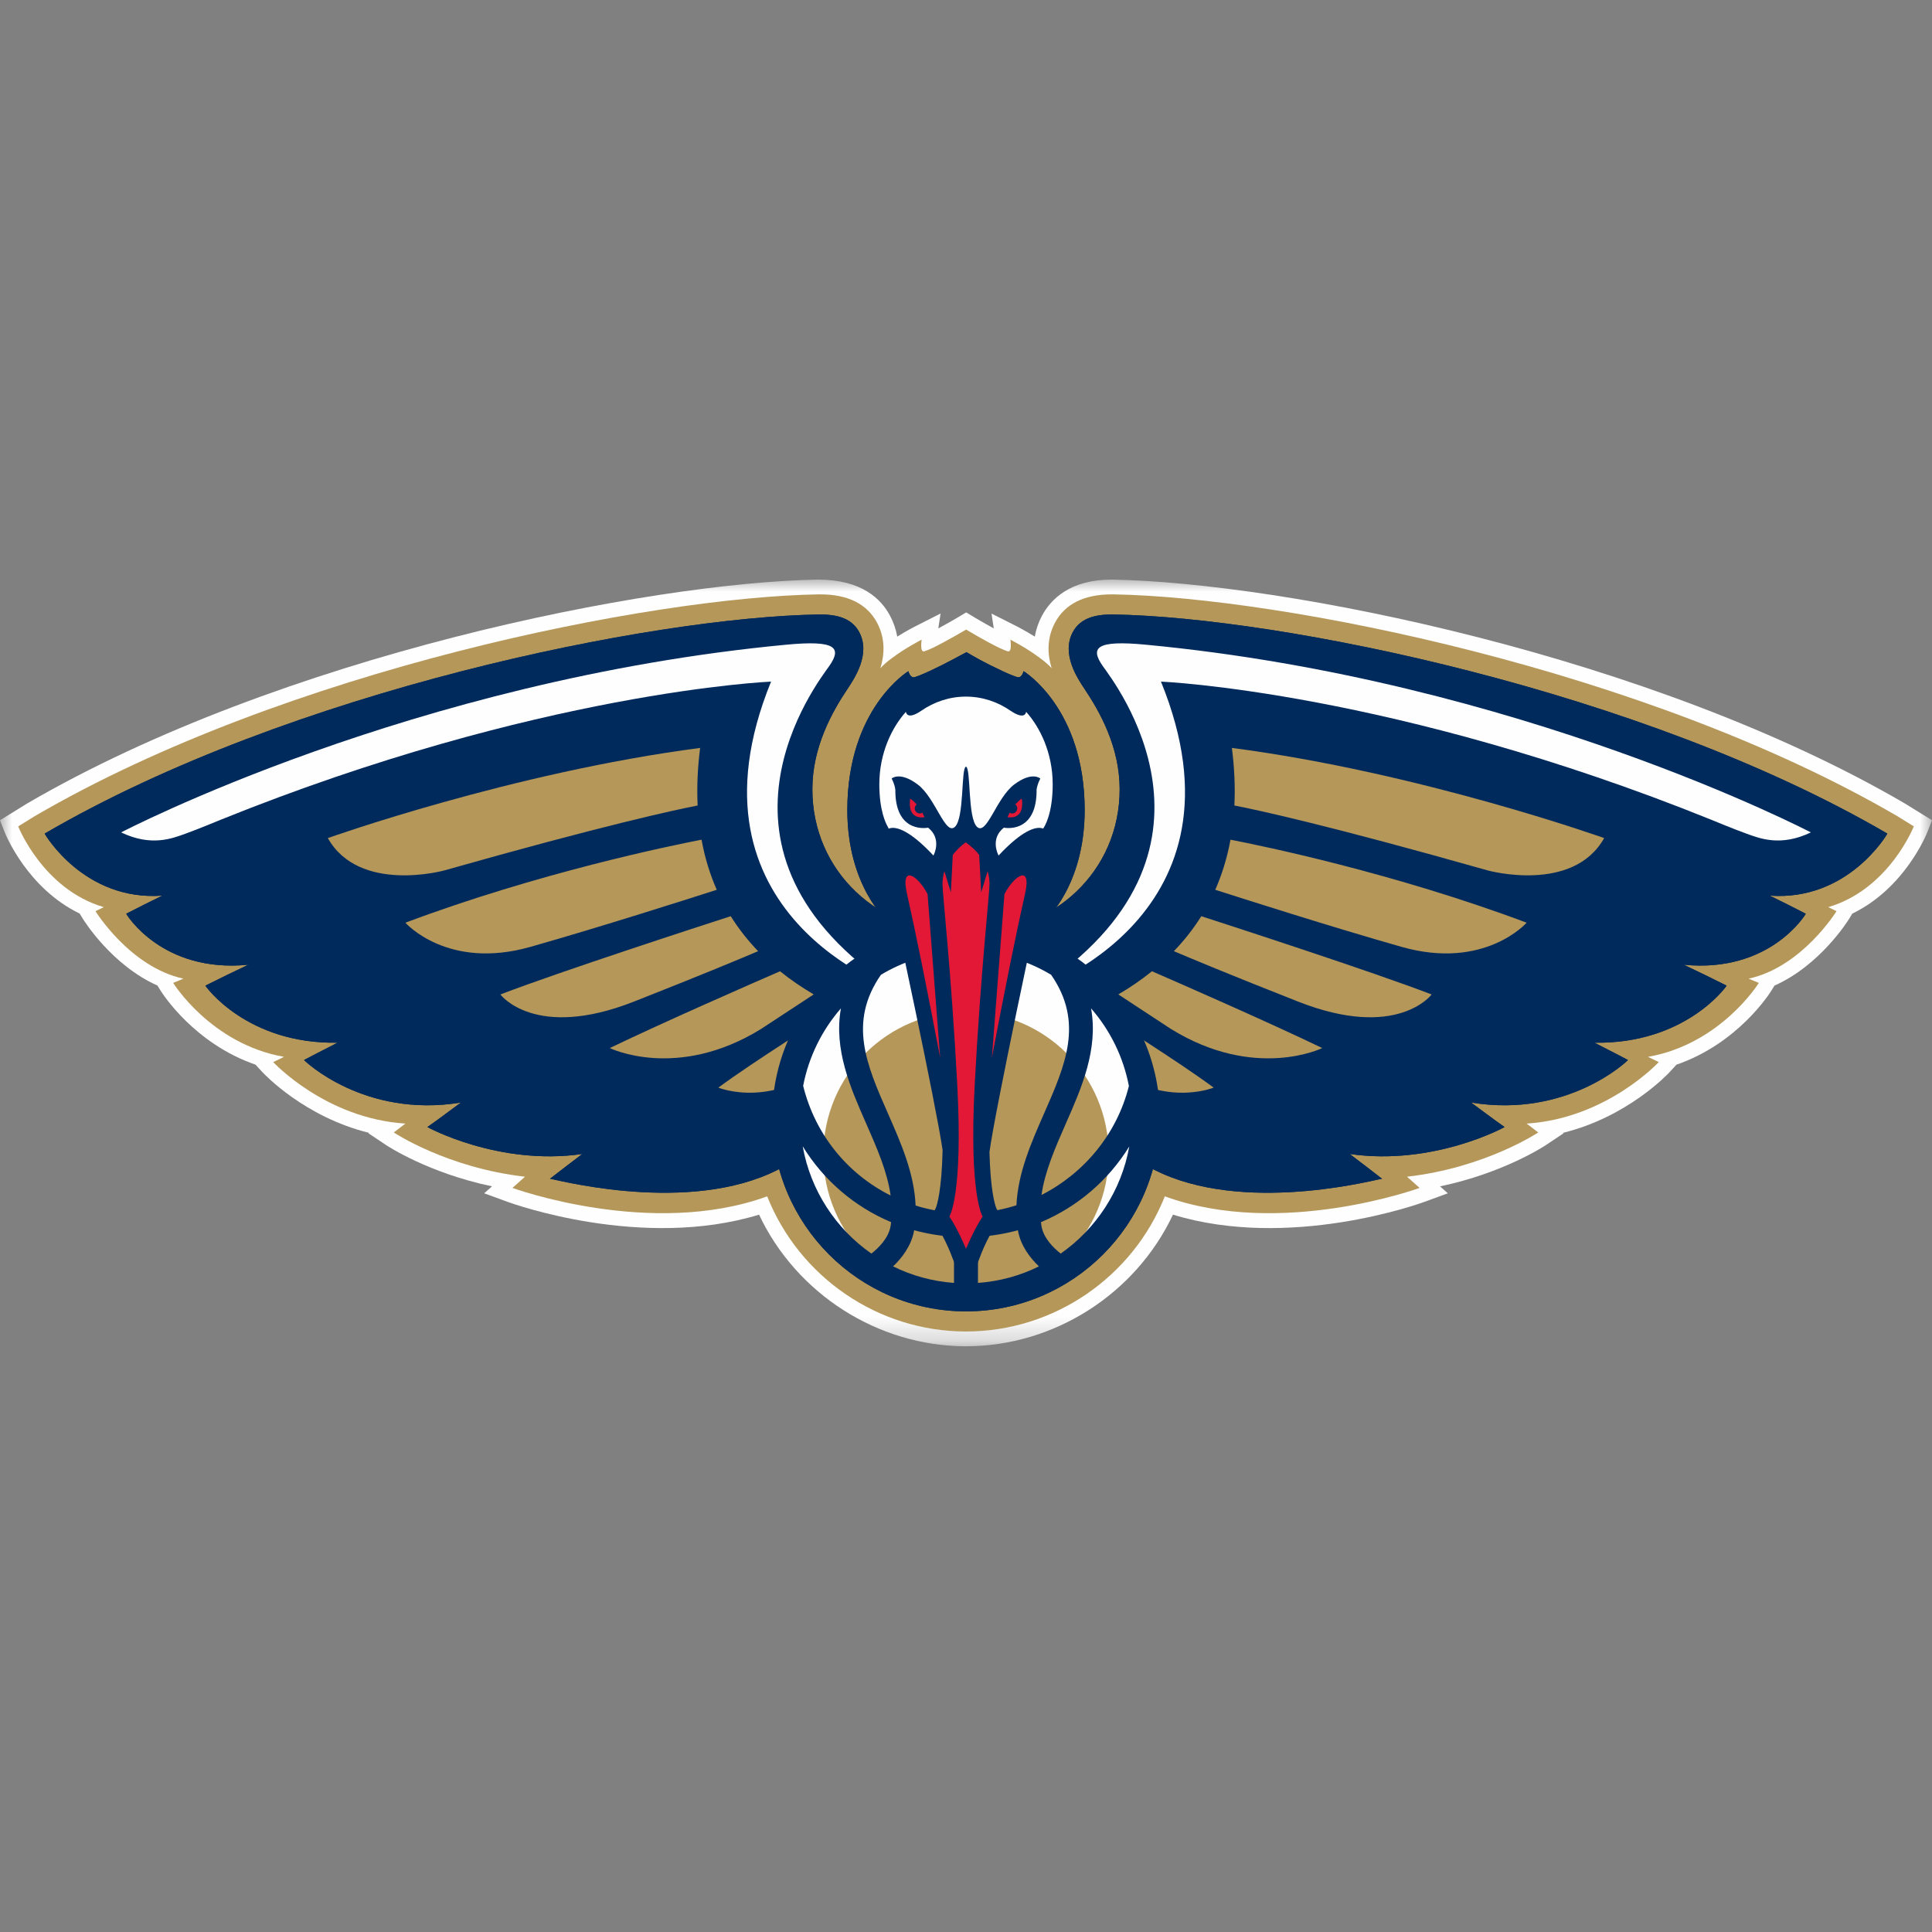 <?xml version="1.0" encoding="UTF-8"?>
<svg width="80px" height="80px" viewBox="0 0 80 80" version="1.1" xmlns="http://www.w3.org/2000/svg" xmlns:xlink="http://www.w3.org/1999/xlink">
    <rect x="0" y="0" width="80" height="80" fill="#808080" stroke="none"/>
    <title>A0BF6425-DEB9-4E0F-BEC0-B9C3F901DB0F</title>
    <defs>
        <polygon id="path-1" points="-6.83155323e-15 31.746 80 31.746 80 0 -6.83155323e-15 0"></polygon>
    </defs>
    <g id="Specifications" stroke="none" stroke-width="1" fill="none" fill-rule="evenodd">
        <g id="Teams" transform="translate(-624, -797)">
            <g id="Group-6-Copy-5" transform="translate(624, 712)">
                <g id="Group-3" transform="translate(0, 48)">
                    <g id="Assets-exportable/Logos/Club-logos/West-Conference/New-Orleans-Pelicans/transparent" transform="translate(0, 37)">
                        <g id="Group" fill-rule="nonzero">
                            <rect id="Rectangle" x="0" y="0" width="80" height="80" rx="20"></rect>
                        </g>
                        <g id="Group-2" transform="translate(0, 24)">
                            <g id="Clipped">
                                <mask id="mask-2" fill="white">
                                    <use xlink:href="#path-1"></use>
                                </mask>
                                <g id="Path"></g>
                                <path d="M78.878,9.271 C68.385,3.148 53.135,0.12 46.031,0 C44.308,0 43.512,0.813 43.145,1.498 C42.999,1.774 42.9,2.063 42.849,2.361 C42.456,2.115 42.134,1.953 42.114,1.941 L41.057,1.407 L41.15,2.02 C40.725,1.789 40.324,1.549 40.321,1.547 L40.009,1.358 L39.697,1.544 C39.697,1.544 39.283,1.789 38.853,2.021 L38.948,1.404 L37.888,1.941 C37.867,1.953 37.545,2.115 37.153,2.361 C37.101,2.063 37.001,1.773 36.855,1.497 C36.491,0.813 35.695,0 33.869,0 C26.865,0.12 11.616,3.148 1.111,9.278 L-6.83155323e-15,9.965 L0.186,10.441 C0.227,10.546 1.125,12.776 3.3,13.83 L3.434,14.05 C3.49,14.139 4.636,15.971 6.52,16.81 L6.651,17.021 C6.713,17.121 8.027,19.205 10.58,20.085 L10.865,20.394 C10.946,20.481 12.609,22.251 15.279,22.908 L15.255,22.926 L15.967,23.402 C16.048,23.457 17.751,24.577 20.373,25.123 L20.049,25.412 L21.009,25.763 C21.244,25.85 26.601,27.774 31.431,26.296 C32.978,29.577 36.353,31.746 40.002,31.746 C43.65,31.746 47.023,29.577 48.57,26.296 C53.396,27.774 58.758,25.85 58.992,25.763 L59.951,25.412 L59.628,25.125 C62.249,24.577 63.952,23.457 64.033,23.402 L64.745,22.926 L64.722,22.908 C67.391,22.251 69.054,20.481 69.135,20.394 L69.418,20.086 C71.973,19.206 73.287,17.121 73.348,17.021 L73.478,16.811 C75.364,15.972 76.511,14.139 76.566,14.05 L76.701,13.83 C78.876,12.776 79.773,10.546 79.814,10.441 L80,9.965 L78.878,9.271 L78.878,9.271 Z" id="Path" fill="#FEFEFE" fill-rule="nonzero" mask="url(#mask-2)"></path>
                            </g>
                            <path d="M79.246,10.218 L78.57,9.799 C68.165,3.727 53.058,0.729 46.122,0.612 L46.031,0.612 C44.89,0.612 44.1,1.007 43.685,1.784 C43.334,2.446 43.375,3.108 43.546,3.67 C43.426,3.533 43.253,3.387 43.063,3.248 C42.5,2.822 41.838,2.487 41.838,2.487 C41.838,2.487 41.925,3.035 41.723,2.968 C41.629,2.939 41.513,2.888 41.385,2.83 C40.822,2.559 40.006,2.07 40.006,2.07 C40.006,2.07 39.178,2.559 38.617,2.83 C38.488,2.888 38.371,2.939 38.277,2.968 C38.076,3.035 38.164,2.487 38.164,2.487 C38.164,2.487 37.502,2.822 36.937,3.248 C36.748,3.387 36.575,3.533 36.455,3.67 C36.626,3.108 36.668,2.446 36.316,1.784 C35.901,1.007 35.11,0.612 33.97,0.612 L33.878,0.612 C26.943,0.729 11.836,3.727 1.432,9.799 L0.754,10.218 C0.754,10.218 1.775,12.822 4.297,13.563 L3.954,13.729 C3.954,13.729 5.379,16.044 7.595,16.524 L7.171,16.7 C7.171,16.7 8.733,19.227 11.76,19.762 L11.313,19.978 C11.313,19.978 13.474,22.316 16.787,22.525 L16.306,22.893 C16.306,22.893 18.501,24.357 21.739,24.725 L21.219,25.189 C21.219,25.189 26.96,27.29 31.768,25.538 C33.094,28.877 36.354,31.134 39.999,31.134 L40.002,31.134 C43.647,31.134 46.906,28.877 48.233,25.538 C53.041,27.29 58.782,25.189 58.782,25.189 L58.261,24.725 C61.499,24.357 63.695,22.893 63.695,22.893 L63.214,22.525 C66.527,22.316 68.686,19.978 68.686,19.978 L68.24,19.762 C71.268,19.227 72.829,16.7 72.829,16.7 L72.406,16.524 C74.621,16.044 76.046,13.729 76.046,13.729 L75.703,13.563 C78.225,12.822 79.246,10.218 79.246,10.218 Z" id="Path" fill="#B49759" fill-rule="nonzero"></path>
                            <path d="M78.151,10.518 C67.973,4.582 53.02,1.562 46.111,1.445 C45.278,1.431 44.711,1.634 44.421,2.177 C43.939,3.082 44.618,4.091 44.908,4.527 C45.534,5.461 46.363,6.923 46.363,8.681 C46.363,12.091 43.61,14.613 40.218,14.613 C40.145,14.613 40.073,14.614 40.001,14.614 C39.927,14.614 39.856,14.613 39.782,14.613 C36.392,14.613 33.637,12.091 33.638,8.681 C33.638,6.923 34.467,5.461 35.093,4.527 C35.382,4.091 36.062,3.082 35.58,2.177 C35.291,1.634 34.724,1.431 33.89,1.445 C26.98,1.562 12.028,4.582 1.849,10.518 C1.858,10.543 3.481,13.323 6.721,13.086 C6.221,13.33 5.723,13.579 5.227,13.836 C5.236,13.866 6.713,16.301 10.282,15.948 C9.687,16.23 9.096,16.516 8.506,16.813 C8.514,16.846 10.218,19.238 13.977,19.176 C13.112,19.615 12.588,19.894 12.591,19.893 C12.594,19.911 15.075,22.314 19.087,21.653 C18.654,21.97 18.216,22.306 17.698,22.668 C17.7,22.674 20.645,24.285 24.111,23.784 C23.663,24.124 23.216,24.466 22.772,24.811 C22.763,24.766 28.079,26.268 31.86,24.602 C35.113,23.167 36.921,19.65 37.334,18.765 C37.976,18.907 38.537,18.989 38.964,19.039 C38.963,19.086 39.653,19.145 40.001,19.131 C40.348,19.145 41.039,19.086 41.038,19.039 C41.464,18.989 42.026,18.907 42.667,18.765 C43.078,19.65 44.887,23.167 48.14,24.602 C51.921,26.268 57.236,24.766 57.229,24.811 C56.785,24.466 56.338,24.123 55.889,23.784 C59.355,24.285 62.301,22.674 62.301,22.668 C61.785,22.306 61.347,21.97 60.913,21.653 C64.925,22.314 67.407,19.911 67.409,19.893 C67.413,19.894 66.889,19.615 66.023,19.176 C69.782,19.238 71.487,16.846 71.494,16.813 C70.906,16.516 70.313,16.23 69.72,15.948 C73.287,16.301 74.765,13.866 74.772,13.836 C74.278,13.58 73.78,13.33 73.28,13.086 C76.52,13.323 78.143,10.543 78.151,10.518 Z" id="Path" fill="#002A5B" fill-rule="nonzero"></path>
                            <path d="M37.071,16.97 C37.071,16.97 27.976,13.922 31.928,4.224 C31.928,4.224 22.312,4.624 9.129,9.948 C9.129,9.948 8.205,10.333 7.666,10.526 C7.127,10.72 6.26,11.065 5.016,10.468 C5.016,10.468 17.072,4.158 32.563,2.695 C34.605,2.501 34.874,2.811 34.335,3.582 C33.893,4.214 28.361,11.26 37.071,16.97 Z" id="Path" fill="#FEFEFE" fill-rule="nonzero"></path>
                            <path d="M28.991,6.97 C21.197,7.985 13.575,10.703 13.575,10.703 C14.873,13.014 18.393,12.044 18.393,12.044 C24.996,10.172 27.943,9.538 28.888,9.354 C28.852,8.618 28.882,7.824 28.991,6.97 L28.991,6.97 Z M29.049,10.77 C27.747,11.021 22.29,12.143 16.786,14.207 C16.786,14.207 18.522,16.186 21.964,15.208 C24.86,14.386 28.572,13.2 29.68,12.844 C29.403,12.219 29.187,11.529 29.049,10.77 Z M30.258,13.938 C29.082,14.318 23.202,16.226 20.719,17.179 C20.719,17.179 22.143,19.092 26.255,17.472 C29.119,16.343 30.696,15.684 31.392,15.386 C30.979,14.957 30.595,14.475 30.258,13.938 Z M32.3,16.218 C31.273,16.664 27.457,18.333 25.25,19.398 C25.25,19.398 28.027,20.764 31.521,18.603 L33.694,17.176 C33.221,16.9 32.751,16.582 32.3,16.218 Z M34.751,17.731 C34.052,18.168 31.158,19.991 29.745,21.036 C29.745,21.036 32.143,22.029 34.604,19.708 C35.405,18.954 35.842,18.526 36.083,18.282 C35.659,18.129 35.211,17.948 34.751,17.731 Z" id="Shape" fill="#B49759" fill-rule="nonzero"></path>
                            <path d="M42.93,16.97 C42.93,16.97 52.025,13.922 48.073,4.224 C48.073,4.224 57.69,4.624 70.87,9.948 C70.87,9.948 71.795,10.333 72.335,10.526 C72.874,10.72 73.742,11.065 74.984,10.468 C74.984,10.468 62.927,4.158 47.438,2.695 C45.395,2.501 45.127,2.811 45.665,3.582 C46.109,4.214 51.639,11.26 42.93,16.97" id="Path" fill="#FEFEFE" fill-rule="nonzero"></path>
                            <path d="M51.01,6.97 C58.804,7.985 66.425,10.703 66.425,10.703 C65.128,13.014 61.608,12.044 61.608,12.044 C55.004,10.172 52.059,9.538 51.113,9.354 C51.15,8.618 51.118,7.824 51.01,6.97 L51.01,6.97 Z M50.952,10.77 C52.253,11.021 57.709,12.143 63.215,14.207 C63.215,14.207 61.478,16.186 58.037,15.208 C55.141,14.386 51.429,13.2 50.321,12.844 C50.597,12.219 50.813,11.529 50.952,10.77 Z M49.743,13.938 C50.918,14.318 56.799,16.226 59.281,17.179 C59.281,17.179 57.858,19.092 53.746,17.472 C50.882,16.343 49.305,15.684 48.608,15.386 C49.023,14.957 49.406,14.475 49.743,13.938 L49.743,13.938 Z M47.701,16.218 C48.728,16.664 52.544,18.333 54.751,19.398 C54.751,19.398 51.974,20.764 48.479,18.603 L46.307,17.176 C46.78,16.9 47.249,16.582 47.701,16.218 Z M45.25,17.731 C45.949,18.168 48.843,19.991 50.256,21.036 C50.256,21.036 47.857,22.029 45.395,19.708 C44.596,18.954 44.159,18.526 43.918,18.282 C44.342,18.129 44.79,17.948 45.25,17.731 Z" id="Shape" fill="#B49759" fill-rule="nonzero"></path>
                            <path d="M47.448,22.264 C47.448,26.384 44.114,29.723 40,29.723 C35.886,29.723 32.552,26.384 32.552,22.264 C32.552,18.146 35.886,14.806 40,14.806 C44.114,14.806 47.448,18.146 47.448,22.264 Z" id="Path" fill="#FEFEFE" fill-rule="nonzero"></path>
                            <path d="M45.908,23.806 C45.908,27.076 43.262,29.722 40,29.722 C36.737,29.722 34.093,27.076 34.093,23.806 C34.093,20.541 36.737,17.893 40,17.893 C43.262,17.893 45.908,20.541 45.908,23.806 Z" id="Path" fill="#B49759" fill-rule="nonzero"></path>
                            <path d="M43.921,27.908 C43.621,27.673 43.196,27.257 43.121,26.744 C43.113,26.698 43.11,26.653 43.104,26.607 C44.618,25.971 45.897,24.875 46.761,23.472 C46.435,25.302 45.386,26.883 43.921,27.908 L43.921,27.908 Z M33.238,23.466 C34.103,24.873 35.382,25.97 36.899,26.607 C36.892,26.653 36.889,26.698 36.881,26.745 C36.805,27.26 36.381,27.674 36.082,27.908 C34.614,26.883 33.563,25.3 33.238,23.466 Z M34.821,17.754 C34.515,19.452 35.218,21.052 35.863,22.516 C36.311,23.535 36.741,24.514 36.879,25.504 C35.106,24.617 33.759,22.995 33.257,20.962 C33.49,19.749 34.042,18.649 34.821,17.754 Z M42.089,25.907 C41.578,26.071 41.045,26.179 40.496,26.219 L40.496,15.406 C41.598,15.486 42.627,15.825 43.525,16.364 C44.888,18.334 44.12,20.094 43.229,22.115 C42.696,23.328 42.149,24.575 42.089,25.907 Z M40.496,27.213 C41.065,27.179 41.617,27.087 42.149,26.942 C42.26,27.581 42.654,28.09 43.021,28.438 C42.249,28.82 41.396,29.058 40.496,29.123 L40.496,27.213 Z M37.853,26.942 C38.385,27.087 38.937,27.179 39.503,27.213 L39.503,29.123 C38.605,29.058 37.752,28.82 36.98,28.438 C37.348,28.09 37.742,27.581 37.853,26.942 Z M36.477,16.364 C37.374,15.825 38.404,15.486 39.503,15.406 L39.503,26.219 C38.955,26.181 38.423,26.077 37.913,25.92 C37.857,24.582 37.308,23.333 36.772,22.115 C35.88,20.094 35.113,18.334 36.477,16.364 Z M46.745,20.968 C46.25,22.958 44.888,24.583 43.126,25.481 C43.267,24.498 43.694,23.527 44.138,22.516 C44.783,21.051 45.486,19.451 45.178,17.754 C45.96,18.651 46.512,19.753 46.745,20.968 Z M40,14.225 C35.575,14.225 31.973,17.832 31.973,22.264 C31.973,26.696 35.575,30.301 40.001,30.301 C44.427,30.301 48.029,26.696 48.029,22.264 C48.029,17.832 44.427,14.225 40.001,14.225 L40,14.225 Z" id="Shape" fill="#002A5B" fill-rule="nonzero"></path>
                            <path d="M42.385,3.792 C42.385,3.792 42.325,4.045 42.172,4.045 C42.018,4.045 41.054,3.582 40.591,3.33 C40.393,3.223 40.116,3.062 40.02,3.006 C40.02,3.006 39.607,3.223 39.409,3.33 C38.946,3.582 37.984,4.045 37.829,4.045 C37.675,4.045 37.615,3.792 37.615,3.792 C37.615,3.792 35.086,5.32 35.086,9.543 C35.086,12.686 36.72,14.113 36.72,14.113 L36.942,15.002 L43.057,15.002 L43.279,14.113 C43.279,14.113 44.914,12.686 44.914,9.543 C44.914,5.32 42.385,3.792 42.385,3.792 Z" id="Path" fill="#002A5B" fill-rule="nonzero"></path>
                            <path d="M43.59,8.476 C43.59,7.171 43.06,6.108 42.489,5.474 C42.489,5.474 42.469,5.849 41.846,5.432 C41.309,5.061 40.676,4.845 39.998,4.845 C39.315,4.845 38.681,5.062 38.142,5.434 C37.541,5.844 37.512,5.475 37.512,5.475 C36.942,6.108 36.411,7.171 36.411,8.476 C36.411,9.56 36.676,10.094 36.768,10.246 C37.305,11.627 38.548,12.595 39.998,12.595 C41.429,12.595 42.66,11.647 43.207,10.289 C43.239,10.245 43.59,9.725 43.59,8.476 Z" id="Path" fill="#FEFEFE" fill-rule="nonzero"></path>
                            <path d="M41.351,11.424 C41.348,11.416 41.341,11.409 41.338,11.402 C41.338,11.402 40.982,10.734 41.567,10.272 C41.567,10.272 42.891,10.548 42.923,8.792 C42.923,8.792 42.891,8.604 43.077,8.236 C43.077,8.236 42.737,7.927 41.998,8.483 C41.258,9.036 40.859,10.61 40.458,10.24 C40.063,9.874 40.208,7.826 40.002,7.747 L39.994,7.747 C39.79,7.827 39.936,9.874 39.539,10.24 C39.14,10.61 38.738,9.036 37.999,8.483 C37.259,7.927 36.922,8.236 36.922,8.236 C37.106,8.604 37.074,8.792 37.074,8.792 C37.106,10.548 38.43,10.272 38.43,10.272 C39.016,10.734 38.662,11.404 38.662,11.404 C38.658,11.412 38.653,11.419 38.65,11.425 C37.07,9.726 36.151,9.957 36.604,11.86 C37.05,13.731 38.76,21.759 39.031,23.621 C38.994,25.295 38.8,25.893 38.75,26.022 L38.576,26.368 L38.767,26.748 C39.069,27.187 39.276,27.677 39.351,27.864 L40.003,29.522 L40.649,27.868 C40.726,27.677 40.935,27.187 41.234,26.748 L41.433,26.386 L41.253,26.023 C41.202,25.897 41.014,25.321 40.971,23.706 C41.196,22.037 42.944,13.763 43.397,11.86 C43.849,9.957 42.931,9.726 41.351,11.424 Z" id="Path" fill="#002A5B" fill-rule="nonzero"></path>
                            <path d="M38.929,19.793 C38.361,16.807 37.914,14.596 37.553,12.993 C37.278,11.769 38.013,12.258 38.409,13.024 L38.929,19.793 Z M41.072,19.793 C41.64,16.807 42.087,14.596 42.448,12.993 C42.723,11.769 41.988,12.258 41.592,13.024 L41.072,19.793 L41.072,19.793 Z M38.032,9.676 C37.92,9.645 37.853,9.529 37.886,9.415 C37.898,9.373 37.925,9.338 37.958,9.31 C37.884,9.227 37.797,9.143 37.692,9.068 C37.692,9.068 37.508,9.932 38.278,9.84 C38.278,9.84 38.252,9.763 38.194,9.653 C38.146,9.681 38.089,9.691 38.032,9.676 L38.032,9.676 Z M42.308,9.068 C42.203,9.143 42.116,9.227 42.041,9.31 C42.076,9.338 42.102,9.373 42.116,9.417 C42.147,9.529 42.079,9.645 41.968,9.676 C41.911,9.691 41.853,9.682 41.807,9.654 C41.75,9.761 41.723,9.84 41.723,9.84 C42.493,9.932 42.308,9.068 42.308,9.068 Z M40.361,20.901 C40.606,16.287 40.973,13.018 40.973,12.61 C40.973,12.465 40.957,12.277 40.896,12.072 L40.629,12.95 L40.546,11.398 C40.411,11.225 40.228,11.051 39.996,10.885 L39.981,10.885 C39.751,11.051 39.588,11.225 39.453,11.398 L39.373,12.95 L39.104,12.071 C39.044,12.277 39.027,12.465 39.027,12.61 C39.027,13.018 39.393,16.287 39.637,20.901 C39.883,25.517 39.311,26.375 39.311,26.375 C39.642,26.854 40,27.708 40,27.708 C40,27.708 40.358,26.854 40.689,26.375 C40.689,26.375 40.117,25.517 40.361,20.901 Z" id="Shape" fill="#E21836" fill-rule="nonzero"></path>
                            <path d="M78.151,10.518 C67.973,4.582 53.02,1.562 46.111,1.445 C45.278,1.431 44.711,1.634 44.421,2.177 C43.939,3.082 44.618,4.091 44.908,4.527 C45.534,5.461 46.363,6.923 46.363,8.681 C46.363,12.091 43.61,14.613 40.218,14.613 C40.145,14.613 40.073,14.614 40.001,14.614 C39.927,14.614 39.856,14.613 39.782,14.613 C36.392,14.613 33.637,12.091 33.638,8.681 C33.638,6.923 34.467,5.461 35.093,4.527 C35.382,4.091 36.062,3.082 35.58,2.177 C35.291,1.634 34.724,1.431 33.89,1.445 C26.98,1.562 12.028,4.582 1.849,10.518 C1.858,10.543 3.481,13.323 6.721,13.086 C6.221,13.33 5.723,13.579 5.227,13.836 C5.236,13.866 6.713,16.301 10.282,15.948 C9.687,16.23 9.096,16.516 8.506,16.813 C8.514,16.846 10.218,19.238 13.977,19.176 C13.112,19.615 12.588,19.894 12.591,19.893 C12.594,19.911 15.075,22.314 19.087,21.653 C18.654,21.97 18.216,22.306 17.698,22.668 C17.7,22.674 20.645,24.285 24.111,23.784 C23.663,24.124 23.216,24.466 22.772,24.811 C22.763,24.766 28.079,26.268 31.86,24.602 C35.113,23.167 36.921,19.65 37.334,18.765 C37.976,18.907 38.537,18.989 38.964,19.039 C38.963,19.086 39.653,19.145 40.001,19.131 C40.348,19.145 41.039,19.086 41.038,19.039 C41.464,18.989 42.026,18.907 42.667,18.765 C43.078,19.65 44.887,23.167 48.14,24.602 C51.921,26.268 57.236,24.766 57.229,24.811 C56.785,24.466 56.338,24.123 55.889,23.784 C59.355,24.285 62.301,22.674 62.301,22.668 C61.785,22.306 61.347,21.97 60.913,21.653 C64.925,22.314 67.407,19.911 67.409,19.893 C67.413,19.894 66.889,19.615 66.023,19.176 C69.782,19.238 71.487,16.846 71.494,16.813 C70.906,16.516 70.313,16.23 69.72,15.948 C73.287,16.301 74.765,13.866 74.772,13.836 C74.278,13.58 73.78,13.33 73.28,13.086 C76.52,13.323 78.143,10.543 78.151,10.518 Z" id="Path" fill="#002A5B" fill-rule="nonzero"></path>
                            <path d="M37.071,16.97 C37.071,16.97 27.976,13.922 31.928,4.224 C31.928,4.224 22.312,4.624 9.129,9.948 C9.129,9.948 8.205,10.333 7.666,10.526 C7.127,10.72 6.26,11.065 5.016,10.468 C5.016,10.468 17.072,4.158 32.563,2.695 C34.605,2.501 34.874,2.811 34.335,3.582 C33.893,4.214 28.361,11.26 37.071,16.97 Z" id="Path" fill="#FEFEFE" fill-rule="nonzero"></path>
                            <path d="M28.991,6.97 C21.197,7.985 13.575,10.703 13.575,10.703 C14.873,13.014 18.393,12.044 18.393,12.044 C24.996,10.172 27.943,9.538 28.888,9.354 C28.852,8.618 28.882,7.824 28.991,6.97 L28.991,6.97 Z M29.049,10.77 C27.747,11.021 22.29,12.143 16.786,14.207 C16.786,14.207 18.522,16.186 21.964,15.208 C24.86,14.386 28.572,13.2 29.68,12.844 C29.403,12.219 29.187,11.529 29.049,10.77 Z M30.258,13.938 C29.082,14.318 23.202,16.226 20.719,17.179 C20.719,17.179 22.143,19.092 26.255,17.472 C29.119,16.343 30.696,15.684 31.392,15.386 C30.979,14.957 30.595,14.475 30.258,13.938 Z M32.3,16.218 C31.273,16.664 27.457,18.333 25.25,19.398 C25.25,19.398 28.027,20.764 31.521,18.603 L33.694,17.176 C33.221,16.9 32.751,16.582 32.3,16.218 Z M34.751,17.731 C34.052,18.168 31.158,19.991 29.745,21.036 C29.745,21.036 32.143,22.029 34.604,19.708 C35.405,18.954 35.842,18.526 36.083,18.282 C35.659,18.129 35.211,17.948 34.751,17.731 Z" id="Shape" fill="#B49759" fill-rule="nonzero"></path>
                            <path d="M42.93,16.97 C42.93,16.97 52.025,13.922 48.073,4.224 C48.073,4.224 57.69,4.624 70.87,9.948 C70.87,9.948 71.795,10.333 72.335,10.526 C72.874,10.72 73.742,11.065 74.984,10.468 C74.984,10.468 62.927,4.158 47.438,2.695 C45.395,2.501 45.127,2.811 45.665,3.582 C46.109,4.214 51.639,11.26 42.93,16.97" id="Path" fill="#FEFEFE" fill-rule="nonzero"></path>
                            <path d="M51.01,6.97 C58.804,7.985 66.425,10.703 66.425,10.703 C65.128,13.014 61.608,12.044 61.608,12.044 C55.004,10.172 52.059,9.538 51.113,9.354 C51.15,8.618 51.118,7.824 51.01,6.97 L51.01,6.97 Z M50.952,10.77 C52.253,11.021 57.709,12.143 63.215,14.207 C63.215,14.207 61.478,16.186 58.037,15.208 C55.141,14.386 51.429,13.2 50.321,12.844 C50.597,12.219 50.813,11.529 50.952,10.77 Z M49.743,13.938 C50.918,14.318 56.799,16.226 59.281,17.179 C59.281,17.179 57.858,19.092 53.746,17.472 C50.882,16.343 49.305,15.684 48.608,15.386 C49.023,14.957 49.406,14.475 49.743,13.938 L49.743,13.938 Z M47.701,16.218 C48.728,16.664 52.544,18.333 54.751,19.398 C54.751,19.398 51.974,20.764 48.479,18.603 L46.307,17.176 C46.78,16.9 47.249,16.582 47.701,16.218 Z M45.25,17.731 C45.949,18.168 48.843,19.991 50.256,21.036 C50.256,21.036 47.857,22.029 45.395,19.708 C44.596,18.954 44.159,18.526 43.918,18.282 C44.342,18.129 44.79,17.948 45.25,17.731 Z" id="Shape" fill="#B49759" fill-rule="nonzero"></path>
                            <path d="M47.448,22.264 C47.448,26.384 44.114,29.723 40,29.723 C35.886,29.723 32.552,26.384 32.552,22.264 C32.552,18.146 35.886,14.806 40,14.806 C44.114,14.806 47.448,18.146 47.448,22.264 Z" id="Path" fill="#FEFEFE" fill-rule="nonzero"></path>
                            <path d="M45.908,23.806 C45.908,27.076 43.262,29.722 40,29.722 C36.737,29.722 34.093,27.076 34.093,23.806 C34.093,20.541 36.737,17.893 40,17.893 C43.262,17.893 45.908,20.541 45.908,23.806 Z" id="Path" fill="#B49759" fill-rule="nonzero"></path>
                            <path d="M43.921,27.908 C43.621,27.673 43.196,27.257 43.121,26.744 C43.113,26.698 43.11,26.653 43.104,26.607 C44.618,25.971 45.897,24.875 46.761,23.472 C46.435,25.302 45.386,26.883 43.921,27.908 L43.921,27.908 Z M33.238,23.466 C34.103,24.873 35.382,25.97 36.899,26.607 C36.892,26.653 36.889,26.698 36.881,26.745 C36.805,27.26 36.381,27.674 36.082,27.908 C34.614,26.883 33.563,25.3 33.238,23.466 Z M34.821,17.754 C34.515,19.452 35.218,21.052 35.863,22.516 C36.311,23.535 36.741,24.514 36.879,25.504 C35.106,24.617 33.759,22.995 33.257,20.962 C33.49,19.749 34.042,18.649 34.821,17.754 Z M42.089,25.907 C41.578,26.071 41.045,26.179 40.496,26.219 L40.496,15.406 C41.598,15.486 42.627,15.825 43.525,16.364 C44.888,18.334 44.12,20.094 43.229,22.115 C42.696,23.328 42.149,24.575 42.089,25.907 Z M40.496,27.213 C41.065,27.179 41.617,27.087 42.149,26.942 C42.26,27.581 42.654,28.09 43.021,28.438 C42.249,28.82 41.396,29.058 40.496,29.123 L40.496,27.213 Z M37.853,26.942 C38.385,27.087 38.937,27.179 39.503,27.213 L39.503,29.123 C38.605,29.058 37.752,28.82 36.98,28.438 C37.348,28.09 37.742,27.581 37.853,26.942 Z M36.477,16.364 C37.374,15.825 38.404,15.486 39.503,15.406 L39.503,26.219 C38.955,26.181 38.423,26.077 37.913,25.92 C37.857,24.582 37.308,23.333 36.772,22.115 C35.88,20.094 35.113,18.334 36.477,16.364 Z M46.745,20.968 C46.25,22.958 44.888,24.583 43.126,25.481 C43.267,24.498 43.694,23.527 44.138,22.516 C44.783,21.051 45.486,19.451 45.178,17.754 C45.96,18.651 46.512,19.753 46.745,20.968 Z M40,14.225 C35.575,14.225 31.973,17.832 31.973,22.264 C31.973,26.696 35.575,30.301 40.001,30.301 C44.427,30.301 48.029,26.696 48.029,22.264 C48.029,17.832 44.427,14.225 40.001,14.225 L40,14.225 Z" id="Shape" fill="#002A5B" fill-rule="nonzero"></path>
                            <path d="M42.385,3.792 C42.385,3.792 42.325,4.045 42.172,4.045 C42.018,4.045 41.054,3.582 40.591,3.33 C40.393,3.223 40.116,3.062 40.02,3.006 C40.02,3.006 39.607,3.223 39.409,3.33 C38.946,3.582 37.984,4.045 37.829,4.045 C37.675,4.045 37.615,3.792 37.615,3.792 C37.615,3.792 35.086,5.32 35.086,9.543 C35.086,12.686 36.72,14.113 36.72,14.113 L36.942,15.002 L43.057,15.002 L43.279,14.113 C43.279,14.113 44.914,12.686 44.914,9.543 C44.914,5.32 42.385,3.792 42.385,3.792 Z" id="Path" fill="#002A5B" fill-rule="nonzero"></path>
                            <path d="M43.59,8.476 C43.59,7.171 43.06,6.108 42.489,5.474 C42.489,5.474 42.469,5.849 41.846,5.432 C41.309,5.061 40.676,4.845 39.998,4.845 C39.315,4.845 38.681,5.062 38.142,5.434 C37.541,5.844 37.512,5.475 37.512,5.475 C36.942,6.108 36.411,7.171 36.411,8.476 C36.411,9.56 36.676,10.094 36.768,10.246 C37.305,11.627 38.548,12.595 39.998,12.595 C41.429,12.595 42.66,11.647 43.207,10.289 C43.239,10.245 43.59,9.725 43.59,8.476 Z" id="Path" fill="#FEFEFE" fill-rule="nonzero"></path>
                            <path d="M41.351,11.424 C41.348,11.416 41.341,11.409 41.338,11.402 C41.338,11.402 40.982,10.734 41.567,10.272 C41.567,10.272 42.891,10.548 42.923,8.792 C42.923,8.792 42.891,8.604 43.077,8.236 C43.077,8.236 42.737,7.927 41.998,8.483 C41.258,9.036 40.859,10.61 40.458,10.24 C40.063,9.874 40.208,7.826 40.002,7.747 L39.994,7.747 C39.79,7.827 39.936,9.874 39.539,10.24 C39.14,10.61 38.738,9.036 37.999,8.483 C37.259,7.927 36.922,8.236 36.922,8.236 C37.106,8.604 37.074,8.792 37.074,8.792 C37.106,10.548 38.43,10.272 38.43,10.272 C39.016,10.734 38.662,11.404 38.662,11.404 C38.658,11.412 38.653,11.419 38.65,11.425 C37.07,9.726 36.151,9.957 36.604,11.86 C37.05,13.731 38.76,21.759 39.031,23.621 C38.994,25.295 38.8,25.893 38.75,26.022 L38.576,26.368 L38.767,26.748 C39.069,27.187 39.276,27.677 39.351,27.864 L40.003,29.522 L40.649,27.868 C40.726,27.677 40.935,27.187 41.234,26.748 L41.433,26.386 L41.253,26.023 C41.202,25.897 41.014,25.321 40.971,23.706 C41.196,22.037 42.944,13.763 43.397,11.86 C43.849,9.957 42.931,9.726 41.351,11.424 Z" id="Path" fill="#002A5B" fill-rule="nonzero"></path>
                            <path d="M38.929,19.793 C38.361,16.807 37.914,14.596 37.553,12.993 C37.278,11.769 38.013,12.258 38.409,13.024 L38.929,19.793 Z M41.072,19.793 C41.64,16.807 42.087,14.596 42.448,12.993 C42.723,11.769 41.988,12.258 41.592,13.024 L41.072,19.793 L41.072,19.793 Z M38.032,9.676 C37.92,9.645 37.853,9.529 37.886,9.415 C37.898,9.373 37.925,9.338 37.958,9.31 C37.884,9.227 37.797,9.143 37.692,9.068 C37.692,9.068 37.508,9.932 38.278,9.84 C38.278,9.84 38.252,9.763 38.194,9.653 C38.146,9.681 38.089,9.691 38.032,9.676 L38.032,9.676 Z M42.308,9.068 C42.203,9.143 42.116,9.227 42.041,9.31 C42.076,9.338 42.102,9.373 42.116,9.417 C42.147,9.529 42.079,9.645 41.968,9.676 C41.911,9.691 41.853,9.682 41.807,9.654 C41.75,9.761 41.723,9.84 41.723,9.84 C42.493,9.932 42.308,9.068 42.308,9.068 Z M40.361,20.901 C40.606,16.287 40.973,13.018 40.973,12.61 C40.973,12.465 40.957,12.277 40.896,12.072 L40.629,12.95 L40.546,11.398 C40.411,11.225 40.228,11.051 39.996,10.885 L39.981,10.885 C39.751,11.051 39.588,11.225 39.453,11.398 L39.373,12.95 L39.104,12.071 C39.044,12.277 39.027,12.465 39.027,12.61 C39.027,13.018 39.393,16.287 39.637,20.901 C39.883,25.517 39.311,26.375 39.311,26.375 C39.642,26.854 40,27.708 40,27.708 C40,27.708 40.358,26.854 40.689,26.375 C40.689,26.375 40.117,25.517 40.361,20.901 Z" id="Shape" fill="#E21836" fill-rule="nonzero"></path>
                        </g>
                    </g>
                </g>
            </g>
        </g>
    </g>
</svg>